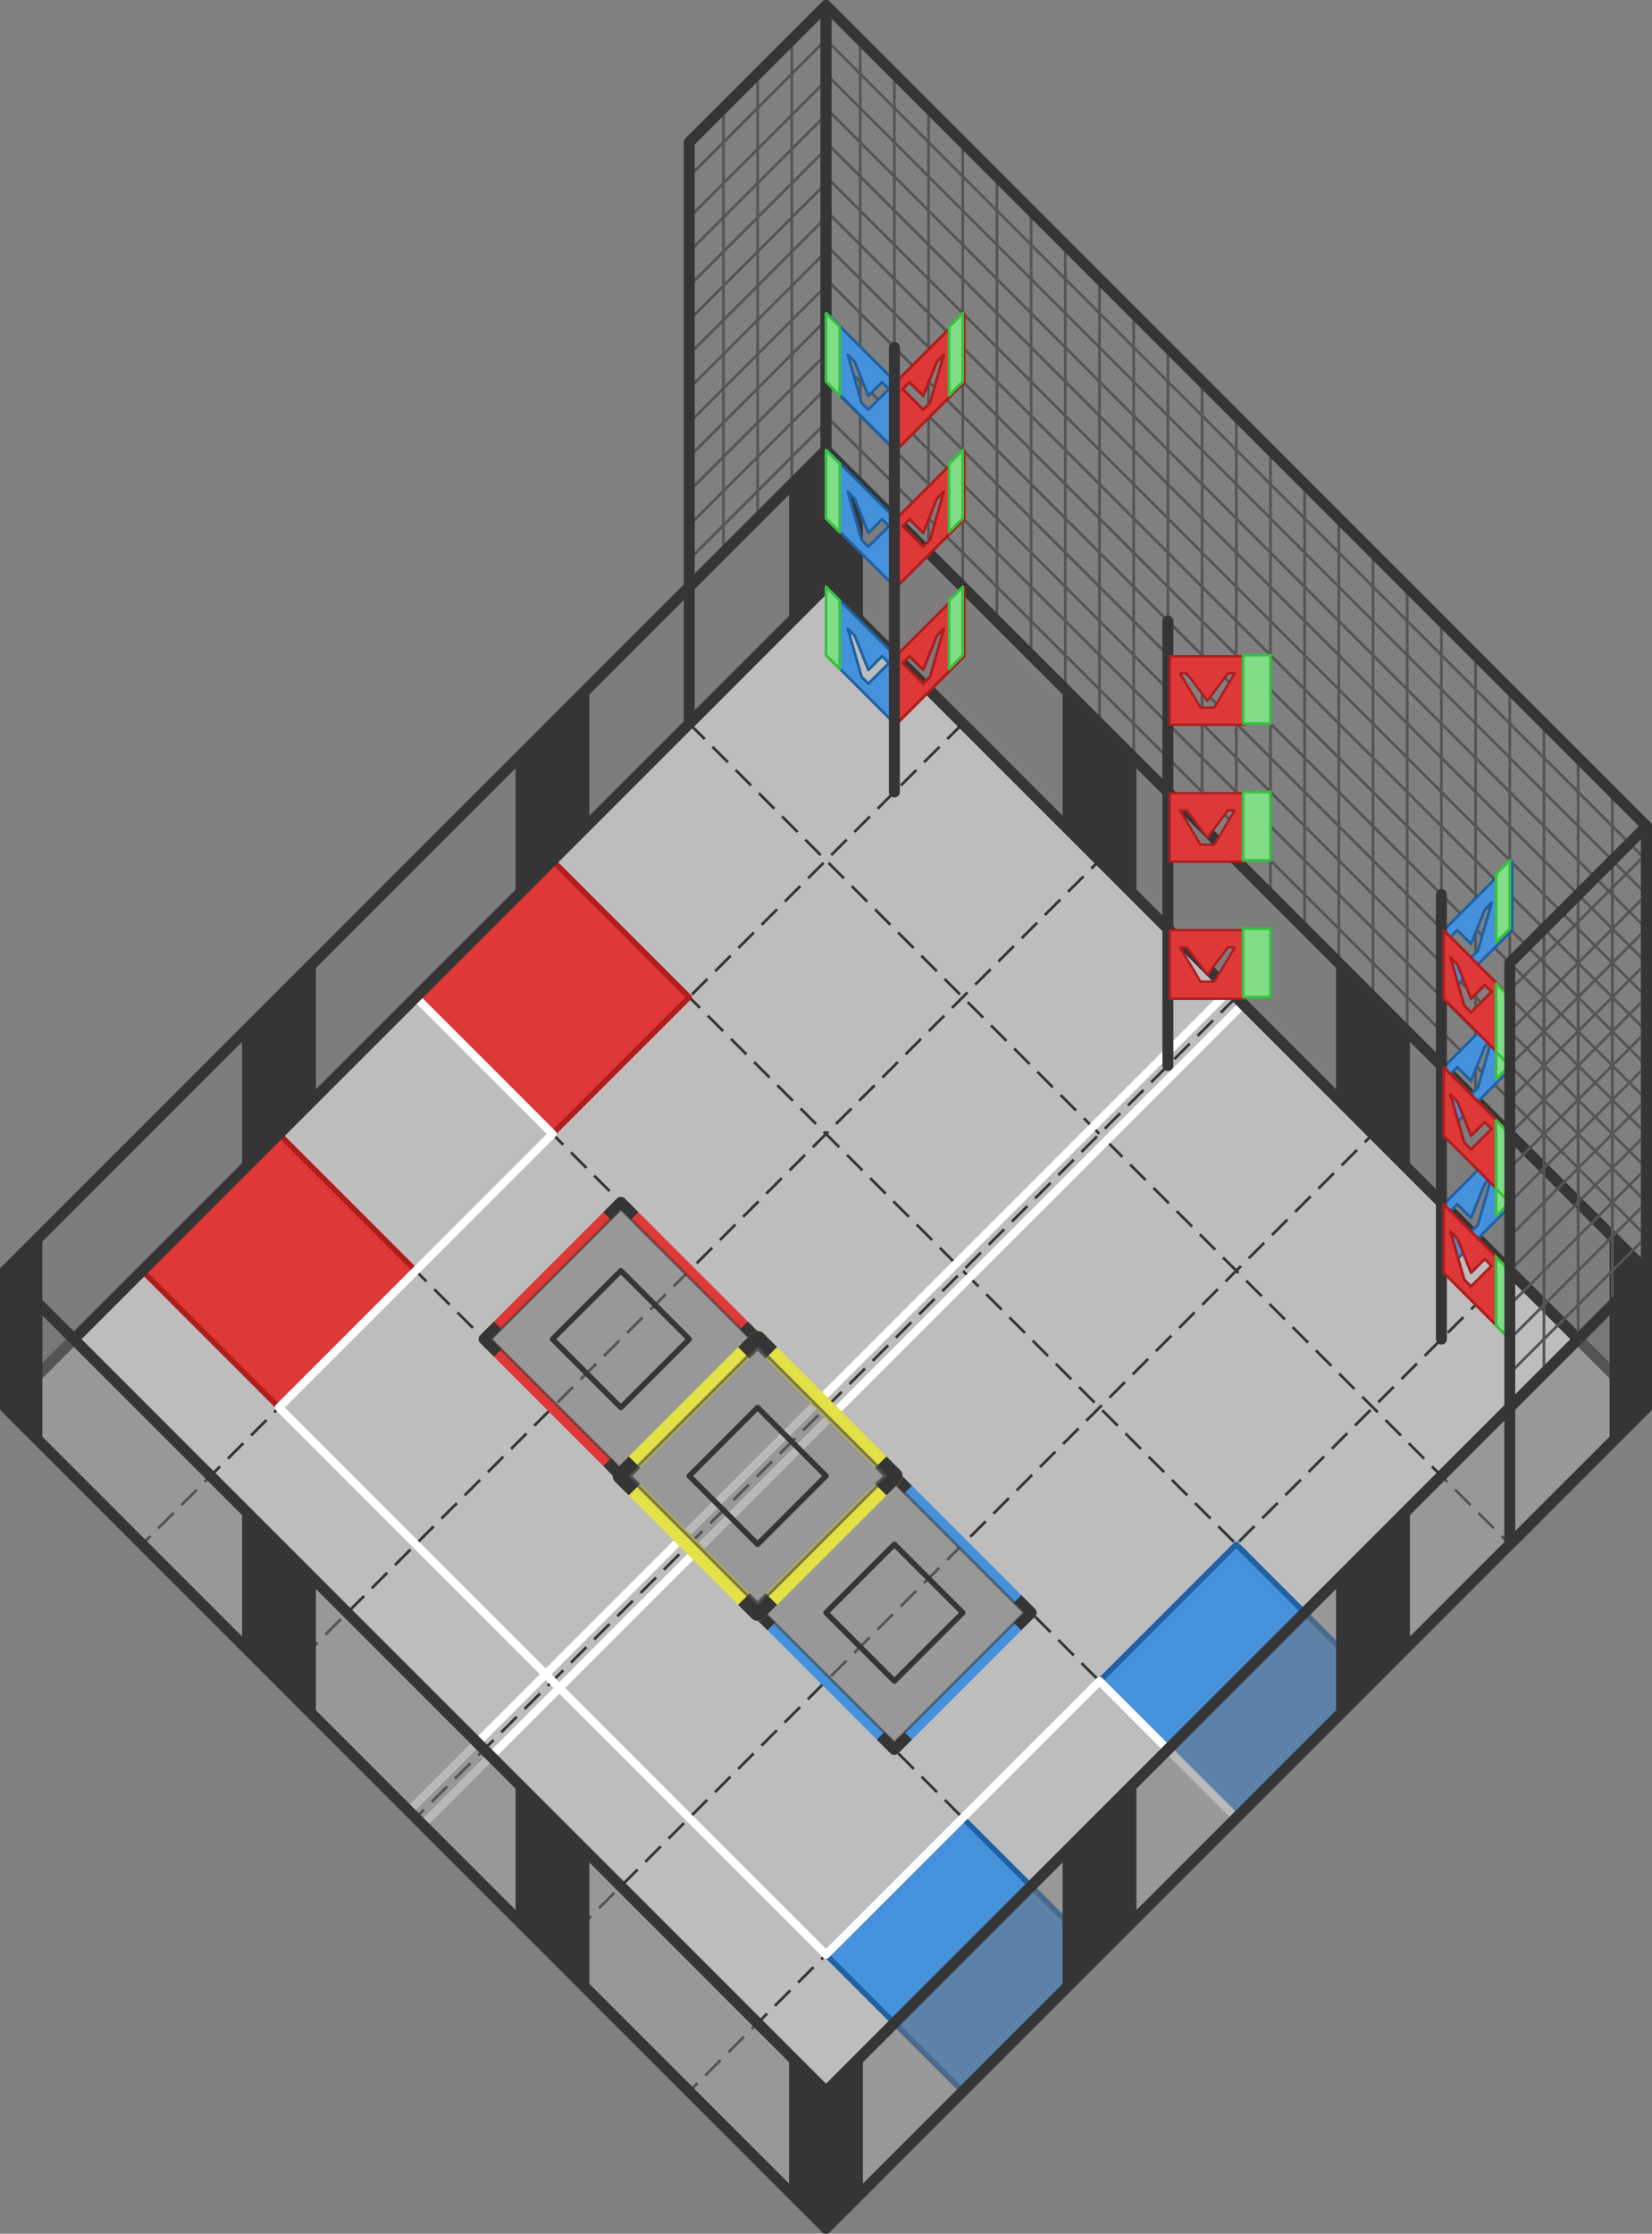 <?xml version="1.0" encoding="UTF-8" standalone="no"?>
<!-- Created with Inkscape (http://www.inkscape.org/) -->

<svg
   xmlns:dc="http://purl.org/dc/elements/1.1/"
   xmlns:cc="http://creativecommons.org/ns#"
   xmlns:rdf="http://www.w3.org/1999/02/22-rdf-syntax-ns#"
   xmlns:svg="http://www.w3.org/2000/svg"
   xmlns="http://www.w3.org/2000/svg"
   xmlns:sodipodi="http://sodipodi.sourceforge.net/DTD/sodipodi-0.dtd"
   xmlns:inkscape="http://www.inkscape.org/namespaces/inkscape"
   width="604"
   height="816.499"
   viewBox="0 0 159.808 216.032"
   version="1.1"
   id="svg8"
   sodipodi:docname="Field.svg"
   inkscape:version="0.92.2 2405546, 2018-03-11">
  <rect x="0" y="0" width="159.808" height="216.032" fill="#808080" stroke="none"/>
  <defs
     id="defs2" />
  <sodipodi:namedview
     id="base"
     pagecolor="#ffffff"
     bordercolor="#666666"
     borderopacity="1.0"
     inkscape:pageopacity="0"
     inkscape:pageshadow="2"
     inkscape:zoom="0.94516606"
     inkscape:cx="158.45162"
     inkscape:cy="393.99186"
     inkscape:document-units="mm"
     inkscape:current-layer="layer1"
     showgrid="false"
     units="px"
     inkscape:window-width="1920"
     inkscape:window-height="1006"
     inkscape:window-x="0"
     inkscape:window-y="0"
     inkscape:window-maximized="1"
     fit-margin-top="0"
     fit-margin-left="0"
     fit-margin-right="0"
     fit-margin-bottom="0"
     inkscape:pagecheckerboard="false">
    <inkscape:grid
       type="xygrid"
       id="grid815"
       spacingx="0.661"
       spacingy="0.661"
       originx="0.529"
       originy="0.529" />
  </sodipodi:namedview>
  <g
     inkscape:label="Layer 1"
     inkscape:groupmode="layer"
     id="layer1"
     transform="translate(0.529,-81.497)">
    <path
       style="fill:#bdbdbd;fill-opacity:1;stroke:#353535;stroke-width:0.529;stroke-linecap:butt;stroke-linejoin:miter;stroke-miterlimit:4;stroke-dasharray:none;stroke-opacity:1"
       d="M 79.375,138.25 158.75,217.625 79.375,297 0,217.625 Z"
       id="path829"
       inkscape:connector-curvature="0" />
    <path
       style="fill:none;stroke:#353535;stroke-width:0.265;stroke-linecap:butt;stroke-linejoin:miter;stroke-miterlimit:4;stroke-dasharray:2.117, 1.058;stroke-dashoffset:0;stroke-opacity:1"
       d="m 92.604,151.479 -79.375,79.375"
       id="path831"
       inkscape:connector-curvature="0" />
    <path
       style="fill:none;stroke:#353535;stroke-width:0.265;stroke-linecap:butt;stroke-linejoin:miter;stroke-miterlimit:4;stroke-dasharray:2.117, 1.058;stroke-dashoffset:0;stroke-opacity:1"
       d="M 26.458,244.083 105.833,164.708"
       id="path833"
       inkscape:connector-curvature="0" />
    <path
       style="fill:none;stroke:#353535;stroke-width:0.265;stroke-linecap:butt;stroke-linejoin:miter;stroke-miterlimit:4;stroke-dasharray:2.117, 1.058;stroke-dashoffset:0;stroke-opacity:1"
       d="m 119.062,177.938 -79.375,79.375"
       id="path835"
       inkscape:connector-curvature="0" />
    <path
       style="fill:none;stroke:#353535;stroke-width:0.265;stroke-linecap:butt;stroke-linejoin:miter;stroke-miterlimit:4;stroke-dasharray:2.117, 1.058;stroke-dashoffset:0;stroke-opacity:1"
       d="M 52.917,270.542 132.292,191.167"
       id="path837"
       inkscape:connector-curvature="0" />
    <path
       style="fill:none;stroke:#353535;stroke-width:0.265;stroke-linecap:butt;stroke-linejoin:miter;stroke-miterlimit:4;stroke-dasharray:2.117, 1.058;stroke-dashoffset:0;stroke-opacity:1"
       d="m 145.521,204.396 -79.375,79.375"
       id="path839"
       inkscape:connector-curvature="0" />
    <path
       style="fill:none;stroke:#353535;stroke-width:0.265;stroke-linecap:butt;stroke-linejoin:miter;stroke-miterlimit:4;stroke-dasharray:2.117, 1.058;stroke-dashoffset:0;stroke-opacity:1"
       d="m 66.146,151.479 79.375,79.375"
       id="path841"
       inkscape:connector-curvature="0" />
    <path
       style="fill:none;stroke:#353535;stroke-width:0.265;stroke-linecap:butt;stroke-linejoin:miter;stroke-miterlimit:4;stroke-dasharray:2.117, 1.058;stroke-dashoffset:0;stroke-opacity:1"
       d="M 132.292,244.083 52.917,164.708"
       id="path843"
       inkscape:connector-curvature="0" />
    <path
       style="fill:none;stroke:#353535;stroke-width:0.265;stroke-linecap:butt;stroke-linejoin:miter;stroke-miterlimit:4;stroke-dasharray:2.117, 1.058;stroke-dashoffset:0;stroke-opacity:1"
       d="m 119.062,257.313 -79.375,-79.375"
       id="path845"
       inkscape:connector-curvature="0" />
    <path
       style="fill:none;stroke:#353535;stroke-width:0.265;stroke-linecap:butt;stroke-linejoin:miter;stroke-miterlimit:4;stroke-dasharray:2.117, 1.058;stroke-dashoffset:0;stroke-opacity:1"
       d="M 105.833,270.542 26.458,191.167"
       id="path847"
       inkscape:connector-curvature="0" />
    <path
       style="fill:none;stroke:#4591db;stroke-width:1.058;stroke-linecap:butt;stroke-linejoin:round;stroke-miterlimit:4;stroke-dasharray:none;stroke-opacity:1"
       d="M 85.99,250.698 99.219,237.469 85.99,224.24 72.76,237.469 Z"
       id="path956"
       inkscape:connector-curvature="0" />
    <path
       style="fill:none;stroke:#353535;stroke-width:0.265;stroke-linecap:butt;stroke-linejoin:miter;stroke-miterlimit:4;stroke-dasharray:2.117, 1.058;stroke-dashoffset:0;stroke-opacity:1"
       d="m 92.604,283.771 -79.375,-79.375"
       id="path849"
       inkscape:connector-curvature="0" />
    <path
       style="fill:#4591db;fill-opacity:1;stroke:#1f61a3;stroke-width:0.529;stroke-linecap:butt;stroke-linejoin:round;stroke-miterlimit:4;stroke-dasharray:none;stroke-opacity:1"
       d="m 119.062,230.854 13.229,13.229 -13.229,13.229 -13.229,-13.229 z"
       id="path851"
       inkscape:connector-curvature="0" />
    <path
       style="fill:#4591db;fill-opacity:1;stroke:#1f61a3;stroke-width:0.529;stroke-linecap:butt;stroke-linejoin:round;stroke-miterlimit:4;stroke-dasharray:none;stroke-opacity:1"
       d="m 92.604,257.313 13.229,13.229 -13.229,13.229 -13.229,-13.229 z"
       id="path851-3"
       inkscape:connector-curvature="0" />
    <path
       style="fill:#de3838;fill-opacity:1;stroke:#af1d1d;stroke-width:0.529;stroke-linecap:butt;stroke-linejoin:round;stroke-miterlimit:4;stroke-dasharray:none;stroke-opacity:1"
       d="m 52.917,164.708 13.229,13.229 -13.229,13.229 -13.229,-13.229 z"
       id="path851-6"
       inkscape:connector-curvature="0" />
    <path
       style="fill:#de3838;fill-opacity:1;stroke:#af1d1d;stroke-width:0.529;stroke-linecap:butt;stroke-linejoin:round;stroke-miterlimit:4;stroke-dasharray:none;stroke-opacity:1"
       d="M 26.458,191.167 39.687,204.396 26.458,217.625 13.229,204.396 Z"
       id="path851-6-7"
       inkscape:connector-curvature="0" />
    <path
       style="fill:none;stroke:#ffffff;stroke-width:0.794;stroke-linecap:butt;stroke-linejoin:round;stroke-miterlimit:4;stroke-dasharray:none;stroke-opacity:1"
       d="M 119.062,257.313 105.833,244.083 79.375,270.542 26.458,217.625 52.917,191.167 39.687,177.938"
       id="path898"
       inkscape:connector-curvature="0" />
    <path
       style="fill:none;stroke:#300000;stroke-width:0.529;stroke-linecap:butt;stroke-linejoin:miter;stroke-miterlimit:4;stroke-dasharray:none;stroke-opacity:0"
       d="m 79.375,297 v -7.938"
       id="path904"
       inkscape:connector-curvature="0" />
    <path
       style="fill:none;stroke:#300000;stroke-width:0.529;stroke-linecap:butt;stroke-linejoin:miter;stroke-miterlimit:4;stroke-dasharray:none;stroke-opacity:0"
       d="M 79.375,289.063 158.75,207.042 v 10.583"
       id="path906"
       inkscape:connector-curvature="0" />
    <path
       style="fill:none;stroke:#300000;stroke-width:0.529;stroke-linecap:butt;stroke-linejoin:miter;stroke-miterlimit:4;stroke-dasharray:none;stroke-opacity:0"
       d="M 158.75,207.042 79.375,130.313 v 7.938"
       id="path908"
       inkscape:connector-curvature="0" />
    <path
       style="fill:none;stroke:#300000;stroke-width:0.529;stroke-linecap:butt;stroke-linejoin:miter;stroke-miterlimit:4;stroke-dasharray:none;stroke-opacity:0"
       d="M 79.375,130.313 0,209.688 v 7.938"
       id="path910"
       inkscape:connector-curvature="0" />
    <path
       style="fill:none;stroke:#300000;stroke-width:0.529;stroke-linecap:butt;stroke-linejoin:miter;stroke-miterlimit:4;stroke-dasharray:none;stroke-opacity:0"
       d="m 0,209.688 79.375,79.375"
       id="path912"
       inkscape:connector-curvature="0" />
    <path
       style="fill:none;stroke:#353535;stroke-width:1.058;stroke-linecap:butt;stroke-linejoin:round;stroke-miterlimit:4;stroke-dasharray:none;stroke-opacity:1"
       d="m 97.896,236.146 1.323,1.323 -1.323,1.323"
       id="path962"
       inkscape:connector-curvature="0" />
    <path
       style="fill:none;stroke:#353535;stroke-width:1.058;stroke-linecap:butt;stroke-linejoin:round;stroke-miterlimit:4;stroke-dasharray:none;stroke-opacity:1"
       d="m 87.313,249.375 -1.323,1.323 -1.323,-1.323"
       id="path962-5"
       inkscape:connector-curvature="0" />
    <path
       style="fill:none;stroke:#353535;stroke-width:0.265px;stroke-linecap:butt;stroke-linejoin:miter;stroke-opacity:0"
       d="m 76.068,237.469 9.922,-9.922 9.922,9.922 -9.922,9.922 z"
       id="path1166"
       inkscape:connector-curvature="0" />
    <g
       id="g1221">
      <path
         inkscape:connector-curvature="0"
         id="path958"
         d="M 59.531,224.24 72.76,211.01 59.531,197.781 46.302,211.01 Z"
         style="fill:none;stroke:#de3838;stroke-width:1.058;stroke-linecap:butt;stroke-linejoin:round;stroke-miterlimit:4;stroke-dasharray:none;stroke-opacity:1" />
      <path
         inkscape:connector-curvature="0"
         id="path962-2"
         d="m 47.625,212.333 -1.323,-1.323 1.323,-1.323"
         style="fill:none;stroke:#353535;stroke-width:1.058;stroke-linecap:butt;stroke-linejoin:round;stroke-miterlimit:4;stroke-dasharray:none;stroke-opacity:1" />
      <path
         inkscape:connector-curvature="0"
         id="path962-2-7"
         d="m 58.208,199.104 1.323,-1.323 1.323,1.323"
         style="fill:none;stroke:#353535;stroke-width:1.058;stroke-linecap:butt;stroke-linejoin:round;stroke-miterlimit:4;stroke-dasharray:none;stroke-opacity:1" />
      <path
         inkscape:connector-curvature="0"
         id="path1110-3"
         d="M 59.531,223.578 72.099,211.01 59.531,198.443 46.964,211.01 Z"
         style="opacity:0.5;fill:#757575;fill-opacity:1;stroke:#353535;stroke-width:0.265px;stroke-linecap:butt;stroke-linejoin:miter;stroke-opacity:1" />
      <path
         inkscape:connector-curvature="0"
         id="path1168-6-2"
         d="m 52.917,211.01 6.615,-6.615 6.615,6.615 -6.615,6.615 z"
         style="fill:none;stroke:#353535;stroke-width:0.529;stroke-linecap:butt;stroke-linejoin:round;stroke-miterlimit:4;stroke-dasharray:none;stroke-opacity:1" />
    </g>
    <path
       style="fill:none;stroke:#ffffff;stroke-width:0.794;stroke-linecap:butt;stroke-linejoin:miter;stroke-miterlimit:4;stroke-dasharray:none;stroke-opacity:1"
       d="m 40.349,257.974 79.375,-79.375"
       id="path1223"
       inkscape:connector-curvature="0" />
    <path
       style="fill:none;stroke:#ffffff;stroke-width:0.794;stroke-linecap:butt;stroke-linejoin:miter;stroke-miterlimit:4;stroke-dasharray:none;stroke-opacity:1"
       d="m 39.026,256.651 79.375,-79.375"
       id="path1225"
       inkscape:connector-curvature="0" />
    <g
       id="g2860"
       style="stroke:#555555;stroke-opacity:1">
      <path
         inkscape:connector-curvature="0"
         id="path2755"
         d="M 79.375,85.333 158.75,164.708"
         style="fill:none;stroke:#555555;stroke-width:0.265px;stroke-linecap:butt;stroke-linejoin:miter;stroke-opacity:1" />
      <path
         inkscape:connector-curvature="0"
         id="path2757"
         d="M 79.375,88.641 158.75,168.016"
         style="fill:none;stroke:#555555;stroke-width:0.265px;stroke-linecap:butt;stroke-linejoin:miter;stroke-opacity:1" />
      <path
         inkscape:connector-curvature="0"
         id="path2759"
         d="M 79.375,91.948 158.75,171.323"
         style="fill:none;stroke:#555555;stroke-width:0.265px;stroke-linecap:butt;stroke-linejoin:miter;stroke-opacity:1" />
      <path
         inkscape:connector-curvature="0"
         id="path2761"
         d="M 79.375,95.255 158.75,174.63"
         style="fill:none;stroke:#555555;stroke-width:0.265px;stroke-linecap:butt;stroke-linejoin:miter;stroke-opacity:1" />
      <path
         inkscape:connector-curvature="0"
         id="path2763"
         d="M 79.375,98.563 158.75,177.938"
         style="fill:none;stroke:#555555;stroke-width:0.265px;stroke-linecap:butt;stroke-linejoin:miter;stroke-opacity:1" />
      <path
         inkscape:connector-curvature="0"
         id="path2765"
         d="M 79.375,101.87 158.75,181.245"
         style="fill:none;stroke:#555555;stroke-width:0.265px;stroke-linecap:butt;stroke-linejoin:miter;stroke-opacity:1" />
      <path
         inkscape:connector-curvature="0"
         id="path2767"
         d="M 79.375,105.177 158.75,184.552"
         style="fill:none;stroke:#555555;stroke-width:0.265px;stroke-linecap:butt;stroke-linejoin:miter;stroke-opacity:1" />
      <path
         inkscape:connector-curvature="0"
         id="path2769"
         d="M 79.375,108.484 158.75,187.859"
         style="fill:none;stroke:#555555;stroke-width:0.265px;stroke-linecap:butt;stroke-linejoin:miter;stroke-opacity:1" />
      <path
         inkscape:connector-curvature="0"
         id="path2771"
         d="M 79.375,111.792 158.75,191.167"
         style="fill:none;stroke:#555555;stroke-width:0.265px;stroke-linecap:butt;stroke-linejoin:miter;stroke-opacity:1" />
      <path
         inkscape:connector-curvature="0"
         id="path2773"
         d="M 79.375,115.099 158.75,194.474"
         style="fill:none;stroke:#555555;stroke-width:0.265px;stroke-linecap:butt;stroke-linejoin:miter;stroke-opacity:1" />
      <path
         inkscape:connector-curvature="0"
         id="path2775"
         d="M 79.375,118.406 158.75,197.781"
         style="fill:none;stroke:#555555;stroke-width:0.265px;stroke-linecap:butt;stroke-linejoin:miter;stroke-opacity:1" />
      <path
         inkscape:connector-curvature="0"
         id="path2777"
         d="M 79.375,121.714 158.75,201.089"
         style="fill:none;stroke:#555555;stroke-width:0.265px;stroke-linecap:butt;stroke-linejoin:miter;stroke-opacity:1" />
      <path
         inkscape:connector-curvature="0"
         id="path2779"
         d="M 155.443,201.089 V 158.094"
         style="fill:none;stroke:#555555;stroke-width:0.265px;stroke-linecap:butt;stroke-linejoin:miter;stroke-opacity:1" />
      <path
         inkscape:connector-curvature="0"
         id="path2781"
         d="m 152.135,154.786 v 42.995"
         style="fill:none;stroke:#555555;stroke-width:0.265px;stroke-linecap:butt;stroke-linejoin:miter;stroke-opacity:1" />
      <path
         inkscape:connector-curvature="0"
         id="path2783"
         d="m 148.828,151.479 v 42.995"
         style="fill:none;stroke:#555555;stroke-width:0.265px;stroke-linecap:butt;stroke-linejoin:miter;stroke-opacity:1" />
      <path
         inkscape:connector-curvature="0"
         id="path2785"
         d="m 145.521,148.172 v 42.995"
         style="fill:none;stroke:#555555;stroke-width:0.265px;stroke-linecap:butt;stroke-linejoin:miter;stroke-opacity:1" />
      <path
         inkscape:connector-curvature="0"
         id="path2787"
         d="m 142.214,144.865 v 42.995"
         style="fill:none;stroke:#555555;stroke-width:0.265px;stroke-linecap:butt;stroke-linejoin:miter;stroke-opacity:1" />
      <path
         inkscape:connector-curvature="0"
         id="path2789"
         d="m 138.906,141.557 v 42.995"
         style="fill:none;stroke:#555555;stroke-width:0.265px;stroke-linecap:butt;stroke-linejoin:miter;stroke-opacity:1" />
      <path
         inkscape:connector-curvature="0"
         id="path2791"
         d="M 135.599,138.25 V 181.245"
         style="fill:none;stroke:#555555;stroke-width:0.265px;stroke-linecap:butt;stroke-linejoin:miter;stroke-opacity:1" />
      <path
         inkscape:connector-curvature="0"
         id="path2793"
         d="m 132.292,134.943 v 42.995"
         style="fill:none;stroke:#555555;stroke-width:0.265px;stroke-linecap:butt;stroke-linejoin:miter;stroke-opacity:1" />
      <path
         inkscape:connector-curvature="0"
         id="path2795"
         d="m 128.984,131.635 v 42.995"
         style="fill:none;stroke:#555555;stroke-width:0.265px;stroke-linecap:butt;stroke-linejoin:miter;stroke-opacity:1" />
      <path
         inkscape:connector-curvature="0"
         id="path2797"
         d="m 125.677,128.328 v 42.995"
         style="fill:none;stroke:#555555;stroke-width:0.265px;stroke-linecap:butt;stroke-linejoin:miter;stroke-opacity:1" />
      <path
         inkscape:connector-curvature="0"
         id="path2799"
         d="m 122.37,125.021 v 42.995"
         style="fill:none;stroke:#555555;stroke-width:0.265px;stroke-linecap:butt;stroke-linejoin:miter;stroke-opacity:1" />
      <path
         inkscape:connector-curvature="0"
         id="path2801"
         d="m 119.062,121.714 v 42.995"
         style="fill:none;stroke:#555555;stroke-width:0.265px;stroke-linecap:butt;stroke-linejoin:miter;stroke-opacity:1" />
      <path
         inkscape:connector-curvature="0"
         id="path2803"
         d="m 115.755,118.406 v 42.995"
         style="fill:none;stroke:#555555;stroke-width:0.265px;stroke-linecap:butt;stroke-linejoin:miter;stroke-opacity:1" />
      <path
         inkscape:connector-curvature="0"
         id="path2805"
         d="m 112.448,115.099 v 42.995"
         style="fill:none;stroke:#555555;stroke-width:0.265px;stroke-linecap:butt;stroke-linejoin:miter;stroke-opacity:1" />
      <path
         inkscape:connector-curvature="0"
         id="path2807"
         d="m 109.141,111.792 v 42.995"
         style="fill:none;stroke:#555555;stroke-width:0.265px;stroke-linecap:butt;stroke-linejoin:miter;stroke-opacity:1" />
      <path
         inkscape:connector-curvature="0"
         id="path2809"
         d="m 105.833,108.484 v 42.995"
         style="fill:none;stroke:#555555;stroke-width:0.265px;stroke-linecap:butt;stroke-linejoin:miter;stroke-opacity:1" />
      <path
         inkscape:connector-curvature="0"
         id="path2811"
         d="m 102.526,105.177 v 42.995"
         style="fill:none;stroke:#555555;stroke-width:0.265px;stroke-linecap:butt;stroke-linejoin:miter;stroke-opacity:1" />
      <path
         inkscape:connector-curvature="0"
         id="path2813"
         d="m 99.219,101.87 v 42.995"
         style="fill:none;stroke:#555555;stroke-width:0.265px;stroke-linecap:butt;stroke-linejoin:miter;stroke-opacity:1" />
      <path
         inkscape:connector-curvature="0"
         id="path2815"
         d="M 95.911,98.563 V 141.557"
         style="fill:none;stroke:#555555;stroke-width:0.265px;stroke-linecap:butt;stroke-linejoin:miter;stroke-opacity:1" />
      <path
         inkscape:connector-curvature="0"
         id="path2817"
         d="M 92.604,95.255 V 138.25"
         style="fill:none;stroke:#555555;stroke-width:0.265px;stroke-linecap:butt;stroke-linejoin:miter;stroke-opacity:1" />
      <path
         inkscape:connector-curvature="0"
         id="path2819"
         d="M 89.297,91.948 V 134.943"
         style="fill:none;stroke:#555555;stroke-width:0.265px;stroke-linecap:butt;stroke-linejoin:miter;stroke-opacity:1" />
      <path
         inkscape:connector-curvature="0"
         id="path2821"
         d="M 85.99,88.641 V 131.635"
         style="fill:none;stroke:#555555;stroke-width:0.265px;stroke-linecap:butt;stroke-linejoin:miter;stroke-opacity:1" />
      <path
         inkscape:connector-curvature="0"
         id="path2823"
         d="M 82.682,85.333 V 128.328"
         style="fill:none;stroke:#555555;stroke-width:0.265px;stroke-linecap:butt;stroke-linejoin:miter;stroke-opacity:1" />
    </g>
    <path
       style="opacity:0.25;fill:#757575;fill-opacity:1;stroke:none;stroke-width:0.265px;stroke-linecap:butt;stroke-linejoin:miter;stroke-opacity:1"
       d="M 155.443,201.089 82.682,128.328 v 13.229 l 72.76,72.76 c -0.028,-0.304 -0.023,-0.609 -0.023,-0.914 0,-0.066 -0.047,-0.151 0,-0.198 0.047,-0.047 0.139,0.029 0.198,0 0.029,-0.015 0,-0.066 0,-0.099 0,-0.066 0,-0.132 0,-0.198 0,-0.033 0.004,-0.132 0,-0.099 -0.062,0.502 -0.116,1.005 -0.175,1.508 z"
       id="path4019-6-9"
       inkscape:connector-curvature="0" />
    <path
       style="fill:none;stroke:#353535;stroke-width:1.058;stroke-linecap:butt;stroke-linejoin:round;stroke-miterlimit:4;stroke-dasharray:none;stroke-opacity:1"
       d="m 158.75,217.625 v -13.229 l -79.375,-79.375 v 13.229 z"
       id="path1229"
       inkscape:connector-curvature="0" />
    <path
       style="opacity:0.25;fill:#757575;fill-opacity:1;stroke:none;stroke-width:0.265px;stroke-linecap:butt;stroke-linejoin:miter;stroke-opacity:1"
       d="M 3.307,201.089 76.068,128.328 V 141.557 L 3.307,214.318 c 0.028,-0.304 0.023,-0.609 0.023,-0.914 0,-0.066 0.047,-0.151 0,-0.198 -0.047,-0.047 -0.139,0.029 -0.198,0 -0.03,-0.015 0,-0.066 0,-0.099 0,-0.066 0,-0.132 0,-0.198 0,-0.033 -0.004,-0.132 0,-0.099 0.062,0.502 0.116,1.005 0.175,1.508 z"
       id="path4019-64"
       inkscape:connector-curvature="0" />
    <g
       id="g2933"
       style="stroke:#555555;stroke-opacity:1">
      <path
         inkscape:connector-curvature="0"
         id="path2725"
         d="M 66.146,98.563 79.375,85.333"
         style="fill:none;stroke:#555555;stroke-width:0.265px;stroke-linecap:butt;stroke-linejoin:miter;stroke-opacity:1" />
      <path
         inkscape:connector-curvature="0"
         id="path2727"
         d="M 66.146,102.531 79.375,89.302"
         style="fill:none;stroke:#555555;stroke-width:0.265px;stroke-linecap:butt;stroke-linejoin:miter;stroke-opacity:1" />
      <path
         inkscape:connector-curvature="0"
         id="path2729"
         d="M 66.146,105.839 79.375,92.609"
         style="fill:none;stroke:#555555;stroke-width:0.265px;stroke-linecap:butt;stroke-linejoin:miter;stroke-opacity:1" />
      <path
         inkscape:connector-curvature="0"
         id="path2731"
         d="M 66.146,109.146 79.375,95.917"
         style="fill:none;stroke:#555555;stroke-width:0.265px;stroke-linecap:butt;stroke-linejoin:miter;stroke-opacity:1" />
      <path
         inkscape:connector-curvature="0"
         id="path2733"
         d="M 66.146,112.453 79.375,99.224"
         style="fill:none;stroke:#555555;stroke-width:0.265px;stroke-linecap:butt;stroke-linejoin:miter;stroke-opacity:1" />
      <path
         inkscape:connector-curvature="0"
         id="path2735"
         d="M 66.146,115.76 79.375,102.531"
         style="fill:none;stroke:#555555;stroke-width:0.265px;stroke-linecap:butt;stroke-linejoin:miter;stroke-opacity:1" />
      <path
         inkscape:connector-curvature="0"
         id="path2737"
         d="M 66.146,119.068 79.375,105.839"
         style="fill:none;stroke:#555555;stroke-width:0.265px;stroke-linecap:butt;stroke-linejoin:miter;stroke-opacity:1" />
      <path
         inkscape:connector-curvature="0"
         id="path2739"
         d="M 66.146,122.375 79.375,109.146"
         style="fill:none;stroke:#555555;stroke-width:0.265px;stroke-linecap:butt;stroke-linejoin:miter;stroke-opacity:1" />
      <path
         inkscape:connector-curvature="0"
         id="path2741"
         d="M 66.146,125.682 79.375,112.453"
         style="fill:none;stroke:#555555;stroke-width:0.265px;stroke-linecap:butt;stroke-linejoin:miter;stroke-opacity:1" />
      <path
         inkscape:connector-curvature="0"
         id="path2743"
         d="M 66.146,128.99 79.375,115.76"
         style="fill:none;stroke:#555555;stroke-width:0.265px;stroke-linecap:butt;stroke-linejoin:miter;stroke-opacity:1" />
      <path
         inkscape:connector-curvature="0"
         id="path2745"
         d="M 66.146,132.297 79.375,119.068"
         style="fill:none;stroke:#555555;stroke-width:0.265px;stroke-linecap:butt;stroke-linejoin:miter;stroke-opacity:1" />
      <path
         inkscape:connector-curvature="0"
         id="path2747"
         d="M 66.146,135.604 79.375,122.375"
         style="fill:none;stroke:#555555;stroke-width:0.265px;stroke-linecap:butt;stroke-linejoin:miter;stroke-opacity:1" />
      <path
         inkscape:connector-curvature="0"
         id="path2749"
         d="M 76.068,85.995 V 128.99"
         style="fill:none;stroke:#555555;stroke-width:0.265px;stroke-linecap:butt;stroke-linejoin:miter;stroke-opacity:1" />
      <path
         inkscape:connector-curvature="0"
         id="path2751"
         d="M 72.76,89.302 V 132.297"
         style="fill:none;stroke:#555555;stroke-width:0.265px;stroke-linecap:butt;stroke-linejoin:miter;stroke-opacity:1" />
      <path
         inkscape:connector-curvature="0"
         id="path2753"
         d="M 69.453,134.943 V 91.948"
         style="fill:none;stroke:#555555;stroke-width:0.265px;stroke-linecap:butt;stroke-linejoin:miter;stroke-opacity:1" />
    </g>
    <path
       style="fill:none;stroke:#353535;stroke-width:1.058;stroke-linecap:butt;stroke-linejoin:round;stroke-miterlimit:4;stroke-dasharray:none;stroke-opacity:1"
       d="M 79.375,138.25 V 125.021 L 0,204.396 v 13.229 z"
       id="path1231"
       inkscape:connector-curvature="0" />
    <path
       style="opacity:0.5;fill:#757575;fill-opacity:1;stroke:none;stroke-width:0.265px;stroke-linecap:butt;stroke-linejoin:miter;stroke-opacity:1"
       d="M 76.068,280.464 3.307,207.703 v 13.229 l 72.76,72.76 c -0.028,-0.304 -0.023,-0.609 -0.023,-0.914 0,-0.066 -0.047,-0.151 0,-0.198 0.047,-0.047 0.139,0.029 0.198,0 0.03,-0.015 0,-0.066 0,-0.099 0,-0.066 0,-0.132 0,-0.198 0,-0.033 0.004,-0.132 0,-0.099 -0.062,0.502 -0.116,1.005 -0.175,1.508 z"
       id="path4019-6"
       inkscape:connector-curvature="0" />
    <path
       style="fill:none;fill-opacity:1;stroke:#353535;stroke-width:1.058;stroke-linecap:butt;stroke-linejoin:round;stroke-miterlimit:4;stroke-dasharray:none;stroke-opacity:1"
       d="m 158.75,217.625 v -56.224 l -79.375,-79.375 v 56.224 z"
       id="path1235"
       inkscape:connector-curvature="0" />
    <path
       style="fill:none;stroke:#353535;stroke-width:1.058;stroke-linecap:butt;stroke-linejoin:round;stroke-miterlimit:4;stroke-dasharray:none;stroke-opacity:1"
       d="m 79.375,82.026 -13.229,13.229 10e-7,56.224 L 79.375,138.25 Z"
       id="path1241"
       inkscape:connector-curvature="0" />
    <path
       style="fill:#4591db;fill-opacity:1;stroke:#1f61a3;stroke-width:1px;stroke-linecap:butt;stroke-linejoin:round;stroke-opacity:1"
       d="M 552 414.5 L 527 439.5 L 527 464.5 L 552 439.5 L 552 414.5 z M 544.5 429.5 L 539.5 447 L 537 449.5 L 529.5 442 L 532 439.5 L 537 444.5 L 542 432 L 544.5 429.5 z "
       transform="matrix(0.265,0,0,0.265,-0.529,81.497)"
       id="path3268-6-1" />
    <path
       style="fill:#4591db;fill-opacity:1;stroke:#1f61a3;stroke-width:1px;stroke-linecap:butt;stroke-linejoin:miter;stroke-opacity:1"
       d="M 552 364.5 L 527 389.5 L 527 414.5 L 552 389.5 L 552 364.5 z M 544.5 379.5 L 539.5 397 L 537 399.5 L 529.5 392 L 532 389.5 L 537 394.5 L 542 382 L 544.5 379.5 z "
       transform="matrix(0.265,0,0,0.265,-0.529,81.497)"
       id="path3268-6" />
    <path
       style="fill:#353535;fill-opacity:1;stroke:#353535;stroke-width:0.529;stroke-linecap:butt;stroke-linejoin:round;stroke-miterlimit:4;stroke-dasharray:none;stroke-opacity:1"
       d="m 128.984,187.859 6.615,6.615 v -13.229 l -6.615,-6.615 z"
       id="path2999"
       inkscape:connector-curvature="0" />
    <path
       style="fill:#353535;fill-opacity:1;stroke:#353535;stroke-width:0.529;stroke-linecap:butt;stroke-linejoin:round;stroke-miterlimit:4;stroke-dasharray:none;stroke-opacity:1"
       d="m 49.609,267.234 6.615,6.615 v -13.229 l -6.615,-6.615 z"
       id="path2999-7"
       inkscape:connector-curvature="0" />
    <path
       style="fill:#353535;fill-opacity:1;stroke:#353535;stroke-width:0.529;stroke-linecap:butt;stroke-linejoin:round;stroke-miterlimit:4;stroke-dasharray:none;stroke-opacity:1"
       d="m 102.526,161.401 6.615,6.615 v -13.229 l -6.615,-6.615 z"
       id="path2999-3"
       inkscape:connector-curvature="0" />
    <path
       style="fill:#353535;fill-opacity:1;stroke:#353535;stroke-width:0.529;stroke-linecap:butt;stroke-linejoin:round;stroke-miterlimit:4;stroke-dasharray:none;stroke-opacity:1"
       d="m 23.151,240.776 6.615,6.615 v -13.229 l -6.615,-6.615 z"
       id="path2999-7-6"
       inkscape:connector-curvature="0" />
    <path
       style="fill:#757575;stroke:none;stroke-width:0.265px;stroke-linecap:butt;stroke-linejoin:miter;stroke-opacity:1;fill-opacity:1;opacity:0.5"
       d="m 82.682,280.464 72.76,-72.76 v 13.229 l -72.76,72.76 c 0.028,-0.304 0.023,-0.609 0.023,-0.914 0,-0.066 0.047,-0.151 0,-0.198 -0.047,-0.047 -0.139,0.029 -0.198,0 -0.03,-0.015 0,-0.066 0,-0.099 0,-0.066 0,-0.132 0,-0.198 0,-0.033 -0.004,-0.132 0,-0.099 0.062,0.502 0.116,1.005 0.175,1.508 z"
       id="path4019"
       inkscape:connector-curvature="0" />
    <path
       style="fill:#353535;fill-opacity:1;stroke:#353535;stroke-width:0.529;stroke-linecap:butt;stroke-linejoin:round;stroke-miterlimit:4;stroke-dasharray:none;stroke-opacity:1"
       d="m 102.526,260.62 6.615,-6.615 v 13.229 l -6.615,6.615 z"
       id="path2999-7-1"
       inkscape:connector-curvature="0" />
    <path
       style="fill:#353535;fill-opacity:1;stroke:#353535;stroke-width:0.529;stroke-linecap:butt;stroke-linejoin:round;stroke-miterlimit:4;stroke-dasharray:none;stroke-opacity:1"
       d="m 128.984,234.161 6.615,-6.615 v 13.229 l -6.615,6.615 z"
       id="path2999-7-1-2"
       inkscape:connector-curvature="0" />
    <path
       style="fill:#353535;fill-opacity:1;stroke:#353535;stroke-width:0.529;stroke-linecap:butt;stroke-linejoin:round;stroke-miterlimit:4;stroke-dasharray:none;stroke-opacity:1"
       d="m 23.151,181.245 6.615,-6.615 v 13.229 l -6.615,6.615 z"
       id="path2999-7-1-2-9"
       inkscape:connector-curvature="0" />
    <path
       style="fill:#353535;fill-opacity:1;stroke:#353535;stroke-width:0.529;stroke-linecap:butt;stroke-linejoin:round;stroke-miterlimit:4;stroke-dasharray:none;stroke-opacity:1"
       d="m 49.609,154.786 6.615,-6.615 v 13.229 l -6.615,6.615 z"
       id="path2999-7-1-2-9-3"
       inkscape:connector-curvature="0" />
    <path
       style="fill:#353535;fill-opacity:1;stroke:#353535;stroke-width:0.529;stroke-linecap:butt;stroke-linejoin:round;stroke-miterlimit:4;stroke-dasharray:none;stroke-opacity:1"
       d="m 82.682,293.693 v -13.229 l -3.307,3.307 -3.307,-3.307 v 13.229 l 3.307,3.307 z"
       id="path3106"
       inkscape:connector-curvature="0" />
    <path
       style="fill:#353535;fill-opacity:1;stroke:#353535;stroke-width:0.529;stroke-linecap:butt;stroke-linejoin:round;stroke-miterlimit:4;stroke-dasharray:none;stroke-opacity:1"
       d="m 76.068,128.328 v 13.229 l 3.307,-3.307 3.307,3.307 v -13.229 l -3.307,-3.307 z"
       id="path3106-1"
       inkscape:connector-curvature="0" />
    <path
       style="fill:#353535;fill-opacity:1;stroke:#353535;stroke-width:0.529;stroke-linecap:butt;stroke-linejoin:round;stroke-miterlimit:4;stroke-dasharray:none;stroke-opacity:1"
       d="m 158.75,204.396 -3.307,-3.307 v 19.844 l 3.307,-3.307 z"
       id="path3125"
       inkscape:connector-curvature="0" />
    <path
       style="fill:#353535;fill-opacity:1;stroke:#353535;stroke-width:0.529;stroke-linecap:butt;stroke-linejoin:round;stroke-miterlimit:4;stroke-dasharray:none;stroke-opacity:1"
       d="m 0,204.396 3.307,-3.307 V 220.932 L 0,217.625 Z"
       id="path3125-9"
       inkscape:connector-curvature="0" />
    <path
       style="fill:#de3838;fill-opacity:1;stroke:#af1d1d;stroke-width:1px;stroke-linecap:butt;stroke-linejoin:round;stroke-opacity:1"
       d="M 352 164.5 L 327 189.5 L 327 214.5 L 352 189.5 L 352 164.5 z M 344.5 179.5 L 339.5 197 L 337 199.5 L 329.5 192 L 332 189.5 L 337 194.5 L 342 182 L 344.5 179.5 z "
       transform="matrix(0.265,0,0,0.265,-0.529,81.497)"
       id="path3369-6" />
    <path
       style="fill:#de3838;fill-opacity:1;stroke:#af1d1d;stroke-width:1px;stroke-linecap:butt;stroke-linejoin:round;stroke-opacity:1"
       d="M 352 114.5 L 327 139.5 L 327 164.5 L 352 139.5 L 352 114.5 z M 344.5 129.5 L 339.5 147 L 337 149.5 L 329.5 142 L 332 139.5 L 337 144.5 L 342 132 L 344.5 129.5 z "
       transform="matrix(0.265,0,0,0.265,-0.529,81.497)"
       id="path3369" />
    <path
       style="fill:#de3838;fill-opacity:1;stroke:#af1d1d;stroke-width:1px;stroke-linecap:butt;stroke-linejoin:round;stroke-opacity:1"
       d="M 352 214.5 L 327 239.5 L 327 264.5 L 352 239.5 L 352 214.5 z M 344.5 229.5 L 339.5 247 L 337 249.5 L 329.5 242 L 332 239.5 L 337 244.5 L 342 232 L 344.5 229.5 z "
       transform="matrix(0.265,0,0,0.265,-0.529,81.497)"
       id="path3369-6-1" />
    <path
       style="fill:#4591db;fill-opacity:1;stroke:#1f61a3;stroke-width:1px;stroke-linecap:butt;stroke-linejoin:round;stroke-opacity:1"
       d="M 302 114.5 L 302 139.5 L 327 164.5 L 327 139.5 L 302 114.5 z M 309.5 129.5 L 312 132 L 317 144.5 L 322 139.5 L 324.5 142 L 317 149.5 L 314.5 147 L 309.5 129.5 z "
       transform="matrix(0.265,0,0,0.265,-0.529,81.497)"
       id="path3236-06" />
    <path
       style="fill:#4591db;fill-opacity:1;stroke:#1f61a3;stroke-width:1px;stroke-linecap:butt;stroke-linejoin:round;stroke-opacity:1"
       d="M 302 214.5 L 302 239.5 L 327 264.5 L 327 239.5 L 302 214.5 z M 309.5 229.5 L 312 232 L 317 244.5 L 322 239.5 L 324.5 242 L 317 249.5 L 314.5 247 L 309.5 229.5 z "
       transform="matrix(0.265,0,0,0.265,-0.529,81.497)"
       id="path3236-06-3-2" />
    <path
       style="fill:#4591db;fill-opacity:1;stroke:#1f61a3;stroke-width:1px;stroke-linecap:butt;stroke-linejoin:round;stroke-opacity:1"
       d="M 302 164.5 L 302 189.5 L 327 214.5 L 327 189.5 L 302 164.5 z M 309.5 179.5 L 312 182 L 317 194.5 L 322 189.5 L 324.5 192 L 317 199.5 L 314.5 197 L 309.5 179.5 z "
       transform="matrix(0.265,0,0,0.265,-0.529,81.497)"
       id="path3236-06-3" />
    <path
       style="fill:none;stroke:#353535;stroke-width:1.058;stroke-linecap:round;stroke-linejoin:miter;stroke-miterlimit:4;stroke-dasharray:none;stroke-opacity:1"
       d="M 85.99,158.094 V 115.099"
       id="path3142"
       inkscape:connector-curvature="0" />
    <path
       style="fill:none;stroke:#353535;stroke-width:1.058;stroke-linecap:round;stroke-linejoin:miter;stroke-miterlimit:4;stroke-dasharray:none;stroke-opacity:1"
       d="M 112.448,184.552 V 141.557"
       id="path3142-4"
       inkscape:connector-curvature="0" />
    <path
       style="fill:#de3838;fill-opacity:1;stroke:#af1d1d;stroke-width:0.856px;stroke-linecap:butt;stroke-linejoin:round;stroke-opacity:1"
       d="M 427 239.5 L 427 264.5 L 454.5 264.5 L 454.5 239.5 L 427 239.5 z M 430.75 245.75 L 433.25 245.75 L 440.75 255.75 L 448.25 245.75 L 450.75 245.75 L 443.25 258.25 L 438.25 258.25 L 430.75 245.75 z "
       transform="matrix(0.265,0,0,0.265,-0.529,81.497)"
       id="path3174" />
    <path
       style="fill:#de3838;fill-opacity:1;stroke:#af1d1d;stroke-width:0.858;stroke-linecap:butt;stroke-linejoin:round;stroke-opacity:1;stroke-miterlimit:4;stroke-dasharray:none"
       d="M 427 289.5 L 427 314.5 L 454.5 314.5 L 454.5 289.5 L 427 289.5 z M 430.75 295.75 L 433.25 295.75 L 440.75 305.75 L 448.25 295.75 L 450.75 295.75 L 443.25 308.25 L 438.25 308.25 L 430.75 295.75 z "
       transform="matrix(0.265,0,0,0.265,-0.529,81.497)"
       id="path3174-8" />
    <path
       style="fill:#de3838;fill-opacity:1;stroke:#af1d1d;stroke-width:0.856px;stroke-linecap:butt;stroke-linejoin:round;stroke-opacity:1"
       d="M 427 339.5 L 427 364.5 L 454.5 364.5 L 454.5 339.5 L 427 339.5 z M 430.75 345.75 L 433.25 345.75 L 440.75 355.75 L 448.25 345.75 L 450.75 345.75 L 443.25 358.25 L 438.25 358.25 L 430.75 345.75 z "
       transform="matrix(0.265,0,0,0.265,-0.529,81.497)"
       id="path3174-8-4" />
    <path
       style="fill:#4591db;fill-opacity:1;stroke:#1f61a3;stroke-width:1px;stroke-linecap:butt;stroke-linejoin:round;stroke-opacity:1"
       d="M 552 314.5 L 527 339.5 L 527 364.5 L 552 339.5 L 552 314.5 z M 544.5 329.5 L 539.5 347 L 537 349.5 L 529.5 342 L 532 339.5 L 537 344.5 L 542 332 L 544.5 329.5 z "
       transform="matrix(0.265,0,0,0.265,-0.529,81.497)"
       id="path3268-6-3" />
    <path
       style="fill:none;stroke:#353535;stroke-width:1.058;stroke-linecap:round;stroke-linejoin:miter;stroke-miterlimit:4;stroke-dasharray:none;stroke-opacity:1"
       d="M 138.906,211.01 V 168.016"
       id="path3142-4-7"
       inkscape:connector-curvature="0" />
    <path
       style="fill:#de3838;fill-opacity:1;stroke:#af1d1d;stroke-width:1px;stroke-linecap:butt;stroke-linejoin:round;stroke-opacity:1"
       d="M 527 439.5 L 527 464.5 L 552 489.5 L 552 464.5 L 527 439.5 z M 529.5 449.5 L 532 452 L 537 464.5 L 542 459.5 L 544.5 462 L 537 469.5 L 534.5 467 L 529.5 449.5 z "
       transform="matrix(0.265,0,0,0.265,-0.529,81.497)"
       id="path3236-0-3" />
    <path
       style="fill:#82dd88;fill-opacity:1;stroke:#35c33e;stroke-width:0.265px;stroke-linecap:butt;stroke-linejoin:round;stroke-opacity:1"
       d="m 145.521,177.938 v 6.615 l -1.323,1.323 v -6.615 z"
       id="path3591-7-4"
       inkscape:connector-curvature="0" />
    <path
       style="fill:#de3838;fill-opacity:1;stroke:#af1d1d;stroke-width:1px;stroke-linecap:butt;stroke-linejoin:round;stroke-opacity:1"
       d="M 527 339.5 L 527 364.5 L 552 389.5 L 552 364.5 L 527 339.5 z M 529.5 349.5 L 532 352 L 537 364.5 L 542 359.5 L 544.5 362 L 537 369.5 L 534.5 367 L 529.5 349.5 z "
       transform="matrix(0.265,0,0,0.265,-0.529,81.497)"
       id="path3236" />
    <g
       transform="translate(79.375,78.714)"
       id="g2933-6"
       style="stroke:#555555;stroke-opacity:1"
       inkscape:transform-center-x="26.033785"
       inkscape:transform-center-y="-27.153518">
      <path
         inkscape:connector-curvature="0"
         id="path2725-1"
         d="M 66.146,98.563 79.375,85.333"
         style="fill:none;stroke:#555555;stroke-width:0.265px;stroke-linecap:butt;stroke-linejoin:miter;stroke-opacity:1" />
      <path
         inkscape:connector-curvature="0"
         id="path2727-8"
         d="M 66.146,102.531 79.375,89.302"
         style="fill:none;stroke:#555555;stroke-width:0.265px;stroke-linecap:butt;stroke-linejoin:miter;stroke-opacity:1" />
      <path
         inkscape:connector-curvature="0"
         id="path2729-7"
         d="M 66.146,105.839 79.375,92.609"
         style="fill:none;stroke:#555555;stroke-width:0.265px;stroke-linecap:butt;stroke-linejoin:miter;stroke-opacity:1" />
      <path
         inkscape:connector-curvature="0"
         id="path2731-9"
         d="M 66.146,109.146 79.375,95.917"
         style="fill:none;stroke:#555555;stroke-width:0.265px;stroke-linecap:butt;stroke-linejoin:miter;stroke-opacity:1" />
      <path
         inkscape:connector-curvature="0"
         id="path2733-2"
         d="M 66.146,112.453 79.375,99.224"
         style="fill:none;stroke:#555555;stroke-width:0.265px;stroke-linecap:butt;stroke-linejoin:miter;stroke-opacity:1" />
      <path
         inkscape:connector-curvature="0"
         id="path2735-0"
         d="M 66.146,115.76 79.375,102.531"
         style="fill:none;stroke:#555555;stroke-width:0.265px;stroke-linecap:butt;stroke-linejoin:miter;stroke-opacity:1" />
      <path
         inkscape:connector-curvature="0"
         id="path2737-2"
         d="M 66.146,119.068 79.375,105.839"
         style="fill:none;stroke:#555555;stroke-width:0.265px;stroke-linecap:butt;stroke-linejoin:miter;stroke-opacity:1" />
      <path
         inkscape:connector-curvature="0"
         id="path2739-3"
         d="M 66.146,122.375 79.375,109.146"
         style="fill:none;stroke:#555555;stroke-width:0.265px;stroke-linecap:butt;stroke-linejoin:miter;stroke-opacity:1" />
      <path
         inkscape:connector-curvature="0"
         id="path2741-7"
         d="M 66.146,125.682 79.375,112.453"
         style="fill:none;stroke:#555555;stroke-width:0.265px;stroke-linecap:butt;stroke-linejoin:miter;stroke-opacity:1" />
      <path
         inkscape:connector-curvature="0"
         id="path2743-5"
         d="M 66.146,128.99 79.375,115.76"
         style="fill:none;stroke:#555555;stroke-width:0.265px;stroke-linecap:butt;stroke-linejoin:miter;stroke-opacity:1" />
      <path
         inkscape:connector-curvature="0"
         id="path2745-9"
         d="M 66.146,132.297 79.375,119.068"
         style="fill:none;stroke:#555555;stroke-width:0.265px;stroke-linecap:butt;stroke-linejoin:miter;stroke-opacity:1" />
      <path
         inkscape:connector-curvature="0"
         id="path2747-2"
         d="M 66.146,135.604 79.375,122.375"
         style="fill:none;stroke:#555555;stroke-width:0.265px;stroke-linecap:butt;stroke-linejoin:miter;stroke-opacity:1" />
      <path
         inkscape:connector-curvature="0"
         id="path2749-2"
         d="M 76.068,85.995 V 128.99"
         style="fill:none;stroke:#555555;stroke-width:0.265px;stroke-linecap:butt;stroke-linejoin:miter;stroke-opacity:1" />
      <path
         inkscape:connector-curvature="0"
         id="path2751-8"
         d="M 72.76,89.302 V 132.297"
         style="fill:none;stroke:#555555;stroke-width:0.265px;stroke-linecap:butt;stroke-linejoin:miter;stroke-opacity:1" />
      <path
         inkscape:connector-curvature="0"
         id="path2753-9"
         d="M 69.453,134.943 V 91.948"
         style="fill:none;stroke:#555555;stroke-width:0.265px;stroke-linecap:butt;stroke-linejoin:miter;stroke-opacity:1" />
    </g>
    <path
       style="fill:#82dd88;fill-opacity:1;stroke:#35c33e;stroke-width:0.265px;stroke-linecap:butt;stroke-linejoin:round;stroke-opacity:1"
       d="m 145.521,191.167 v 6.615 l -1.323,1.323 v -6.615 z"
       id="path3591-7-4-4"
       inkscape:connector-curvature="0" />
    <path
       style="fill:#de3838;fill-opacity:1;stroke:#af1d1d;stroke-width:1px;stroke-linecap:butt;stroke-linejoin:round;stroke-opacity:1"
       d="M 527 389.5 L 527 414.5 L 552 439.5 L 552 414.5 L 527 389.5 z M 529.5 399.5 L 532 402 L 537 414.5 L 542 409.5 L 544.5 412 L 537 419.5 L 534.5 417 L 529.5 399.5 z "
       transform="matrix(0.265,0,0,0.265,-0.529,81.497)"
       id="path3236-0" />
    <path
       style="opacity:0.5;fill:#757575;fill-opacity:1;stroke:#353535;stroke-width:0.265px;stroke-linecap:butt;stroke-linejoin:miter;stroke-opacity:1"
       d="m 85.99,250.036 12.568,-12.568 -12.568,-12.568 -12.568,12.568 z"
       id="path1110-0"
       inkscape:connector-curvature="0" />
    <path
       style="fill:none;stroke:#353535;stroke-width:1.058;stroke-linecap:butt;stroke-linejoin:round;stroke-miterlimit:4;stroke-dasharray:none;stroke-opacity:1"
       d="m 74.083,238.792 -1.323,-1.323 1.323,-1.323"
       id="path962-5-5"
       inkscape:connector-curvature="0" />
    <path
       style="fill:none;stroke:#353535;stroke-width:1.058;stroke-linecap:butt;stroke-linejoin:round;stroke-miterlimit:4;stroke-dasharray:none;stroke-opacity:1"
       d="m 84.667,225.563 1.323,-1.323 1.323,1.323"
       id="path962-5-5-6"
       inkscape:connector-curvature="0" />
    <path
       style="fill:none;stroke:#353535;stroke-width:1.058;stroke-linecap:butt;stroke-linejoin:round;stroke-miterlimit:4;stroke-dasharray:none;stroke-opacity:1"
       d="M 79.375,297 V 283.771 L 158.75,204.396 v 13.229 z"
       id="path1227"
       inkscape:connector-curvature="0" />
    <path
       style="fill:none;stroke:#353535;stroke-width:0.529;stroke-linecap:butt;stroke-linejoin:round;stroke-miterlimit:4;stroke-dasharray:none;stroke-opacity:1"
       d="m 79.375,237.469 6.615,-6.615 6.615,6.615 -6.615,6.615 z"
       id="path1168"
       inkscape:connector-curvature="0" />
    <path
       style="fill:none;stroke:#353535;stroke-width:1.058;stroke-linecap:butt;stroke-linejoin:round;stroke-miterlimit:4;stroke-dasharray:none;stroke-opacity:1"
       d="m 71.438,209.688 1.323,1.323 -1.323,1.323"
       id="path962-9"
       inkscape:connector-curvature="0" />
    <g
       id="g1214">
      <path
         inkscape:connector-curvature="0"
         id="path960"
         d="M 72.76,211.01 85.99,224.24 72.76,237.469 59.531,224.24 Z"
         style="fill:none;stroke:#e2e145;stroke-width:1.587;stroke-linecap:butt;stroke-linejoin:round;stroke-miterlimit:4;stroke-dasharray:none;stroke-opacity:1" />
      <path
         inkscape:connector-curvature="0"
         id="path962-5-6"
         d="m 74.083,236.146 -1.323,1.323 -1.323,-1.323"
         style="fill:none;stroke:#353535;stroke-width:1.587;stroke-linecap:butt;stroke-linejoin:round;stroke-miterlimit:4;stroke-dasharray:none;stroke-opacity:1" />
      <path
         inkscape:connector-curvature="0"
         id="path962-5-6-2"
         d="m 60.854,225.563 -1.323,-1.323 1.323,-1.323"
         style="fill:none;stroke:#353535;stroke-width:1.587;stroke-linecap:butt;stroke-linejoin:round;stroke-miterlimit:4;stroke-dasharray:none;stroke-opacity:1" />
      <path
         inkscape:connector-curvature="0"
         id="path962-5-6-2-9"
         d="m 84.667,222.917 1.323,1.323 -1.323,1.323"
         style="fill:none;stroke:#353535;stroke-width:1.587;stroke-linecap:butt;stroke-linejoin:round;stroke-miterlimit:4;stroke-dasharray:none;stroke-opacity:1" />
      <path
         inkscape:connector-curvature="0"
         id="path962-5-6-2-9-1"
         d="m 71.437,212.333 1.323,-1.323 1.323,1.323"
         style="fill:none;stroke:#353535;stroke-width:1.587;stroke-linecap:butt;stroke-linejoin:round;stroke-miterlimit:4;stroke-dasharray:none;stroke-opacity:1" />
      <path
         inkscape:connector-curvature="0"
         id="path1110"
         d="M 72.76,236.807 85.328,224.24 72.76,211.672 60.193,224.24 Z"
         style="opacity:0.5;fill:#757575;fill-opacity:1;stroke:#353535;stroke-width:0.265px;stroke-linecap:butt;stroke-linejoin:miter;stroke-opacity:1" />
      <path
         inkscape:connector-curvature="0"
         id="path1168-6"
         d="m 66.146,224.24 6.615,-6.615 6.615,6.615 -6.615,6.615 z"
         style="fill:none;stroke:#353535;stroke-width:0.529;stroke-linecap:butt;stroke-linejoin:round;stroke-miterlimit:4;stroke-dasharray:none;stroke-opacity:1" />
    </g>
    <path
       style="fill:none;stroke:#353535;stroke-width:1.058;stroke-linecap:butt;stroke-linejoin:round;stroke-miterlimit:4;stroke-dasharray:none;stroke-opacity:1"
       d="m 60.854,222.917 -1.323,1.323 -1.323,-1.323"
       id="path962-5-3"
       inkscape:connector-curvature="0" />
    <rect
       style="opacity:1;fill:#82dd88;fill-opacity:1;stroke:#35c33e;stroke-width:0.265;stroke-linecap:round;stroke-linejoin:round;stroke-miterlimit:4;stroke-dasharray:none;stroke-dashoffset:0;stroke-opacity:1;paint-order:normal"
       id="rect3557"
       width="2.646"
       height="6.615"
       x="119.724"
       y="144.865"
       ry="1.3678376e-05" />
    <rect
       style="opacity:1;fill:#82dd88;fill-opacity:1;stroke:#35c33e;stroke-width:0.265;stroke-linecap:round;stroke-linejoin:round;stroke-miterlimit:4;stroke-dasharray:none;stroke-dashoffset:0;stroke-opacity:1;paint-order:normal"
       id="rect3557-7"
       width="2.646"
       height="6.615"
       x="119.724"
       y="158.094"
       ry="1.3678376e-05" />
    <rect
       style="opacity:1;fill:#82dd88;fill-opacity:1;stroke:#35c33e;stroke-width:0.265;stroke-linecap:round;stroke-linejoin:round;stroke-miterlimit:4;stroke-dasharray:none;stroke-dashoffset:0;stroke-opacity:1;paint-order:normal"
       id="rect3557-7-4"
       width="2.646"
       height="6.615"
       x="119.724"
       y="171.323"
       ry="1.3678376e-05" />
    <path
       style="fill:#82dd88;fill-opacity:1;stroke:#35c33e;stroke-width:0.265px;stroke-linecap:butt;stroke-linejoin:round;stroke-opacity:1"
       d="m 92.604,111.792 v 6.615 l -1.323,1.323 v -6.615 z"
       id="path3591"
       inkscape:connector-curvature="0" />
    <path
       style="fill:#82dd88;fill-opacity:1;stroke:#35c33e;stroke-width:0.265px;stroke-linecap:butt;stroke-linejoin:round;stroke-opacity:1"
       d="m 92.604,125.021 v 6.615 l -1.323,1.323 v -6.615 z"
       id="path3591-5"
       inkscape:connector-curvature="0" />
    <path
       style="fill:#82dd88;fill-opacity:1;stroke:#35c33e;stroke-width:0.265px;stroke-linecap:butt;stroke-linejoin:round;stroke-opacity:1"
       d="m 92.604,138.25 v 6.615 l -1.323,1.323 v -6.615 z"
       id="path3591-5-2"
       inkscape:connector-curvature="0" />
    <path
       style="fill:#82dd88;fill-opacity:1;stroke:#35c33e;stroke-width:0.265px;stroke-linecap:butt;stroke-linejoin:round;stroke-opacity:1"
       d="m 79.375,111.792 v 6.615 l 1.323,1.323 v -6.615 z"
       id="path3623"
       inkscape:connector-curvature="0" />
    <path
       style="fill:#82dd88;fill-opacity:1;stroke:#35c33e;stroke-width:0.265px;stroke-linecap:butt;stroke-linejoin:round;stroke-opacity:1"
       d="m 79.375,125.021 v 6.615 l 1.323,1.323 v -6.615 z"
       id="path3623-5"
       inkscape:connector-curvature="0" />
    <path
       style="fill:#82dd88;fill-opacity:1;stroke:#35c33e;stroke-width:0.265px;stroke-linecap:butt;stroke-linejoin:round;stroke-opacity:1"
       d="m 79.375,138.25 v 6.615 l 1.323,1.323 v -6.615 z"
       id="path3623-5-4"
       inkscape:connector-curvature="0" />
    <path
       style="fill:#82dd88;fill-opacity:1;stroke:#35c33e;stroke-width:0.265px;stroke-linecap:butt;stroke-linejoin:round;stroke-opacity:1"
       d="m 145.521,164.708 v 6.615 l -1.323,1.323 v -6.615 z"
       id="path3591-7"
       inkscape:connector-curvature="0" />
    <path
       style="fill:#82dd88;fill-opacity:1;stroke:#35c33e;stroke-width:0.265px;stroke-linecap:butt;stroke-linejoin:round;stroke-opacity:1"
       d="m 144.198,176.615 v 6.615 l 1.323,1.323 v -6.615 z"
       id="path3623-5-3"
       inkscape:connector-curvature="0" />
    <path
       style="fill:#82dd88;fill-opacity:1;stroke:#35c33e;stroke-width:0.265px;stroke-linecap:butt;stroke-linejoin:round;stroke-opacity:1"
       d="m 144.198,189.844 v 6.615 l 1.323,1.323 v -6.615 z"
       id="path3623-5-3-0"
       inkscape:connector-curvature="0" />
    <path
       style="fill:#82dd88;fill-opacity:1;stroke:#35c33e;stroke-width:0.265px;stroke-linecap:butt;stroke-linejoin:miter;stroke-opacity:1"
       d="m 144.198,203.073 v 6.615 l 1.323,1.323 v -6.615 z"
       id="path3623-5-3-0-7"
       inkscape:connector-curvature="0" />
    <path
       style="fill:none;stroke:#353535;stroke-width:1.058;stroke-linecap:butt;stroke-linejoin:round;stroke-miterlimit:4;stroke-dasharray:none;stroke-opacity:1"
       d="m 158.75,161.401 -13.229,13.229 v 56.224 L 158.75,217.625 Z"
       id="path1237"
       inkscape:connector-curvature="0" />
    <path
       style="fill:none;stroke:#353535;stroke-width:1.058;stroke-linecap:butt;stroke-linejoin:round;stroke-miterlimit:4;stroke-dasharray:none;stroke-opacity:1"
       d="M 79.375,283.771 0,204.396 v 13.229 l 79.375,79.375 z"
       id="path1233"
       inkscape:connector-curvature="0" />
  </g>
</svg>
